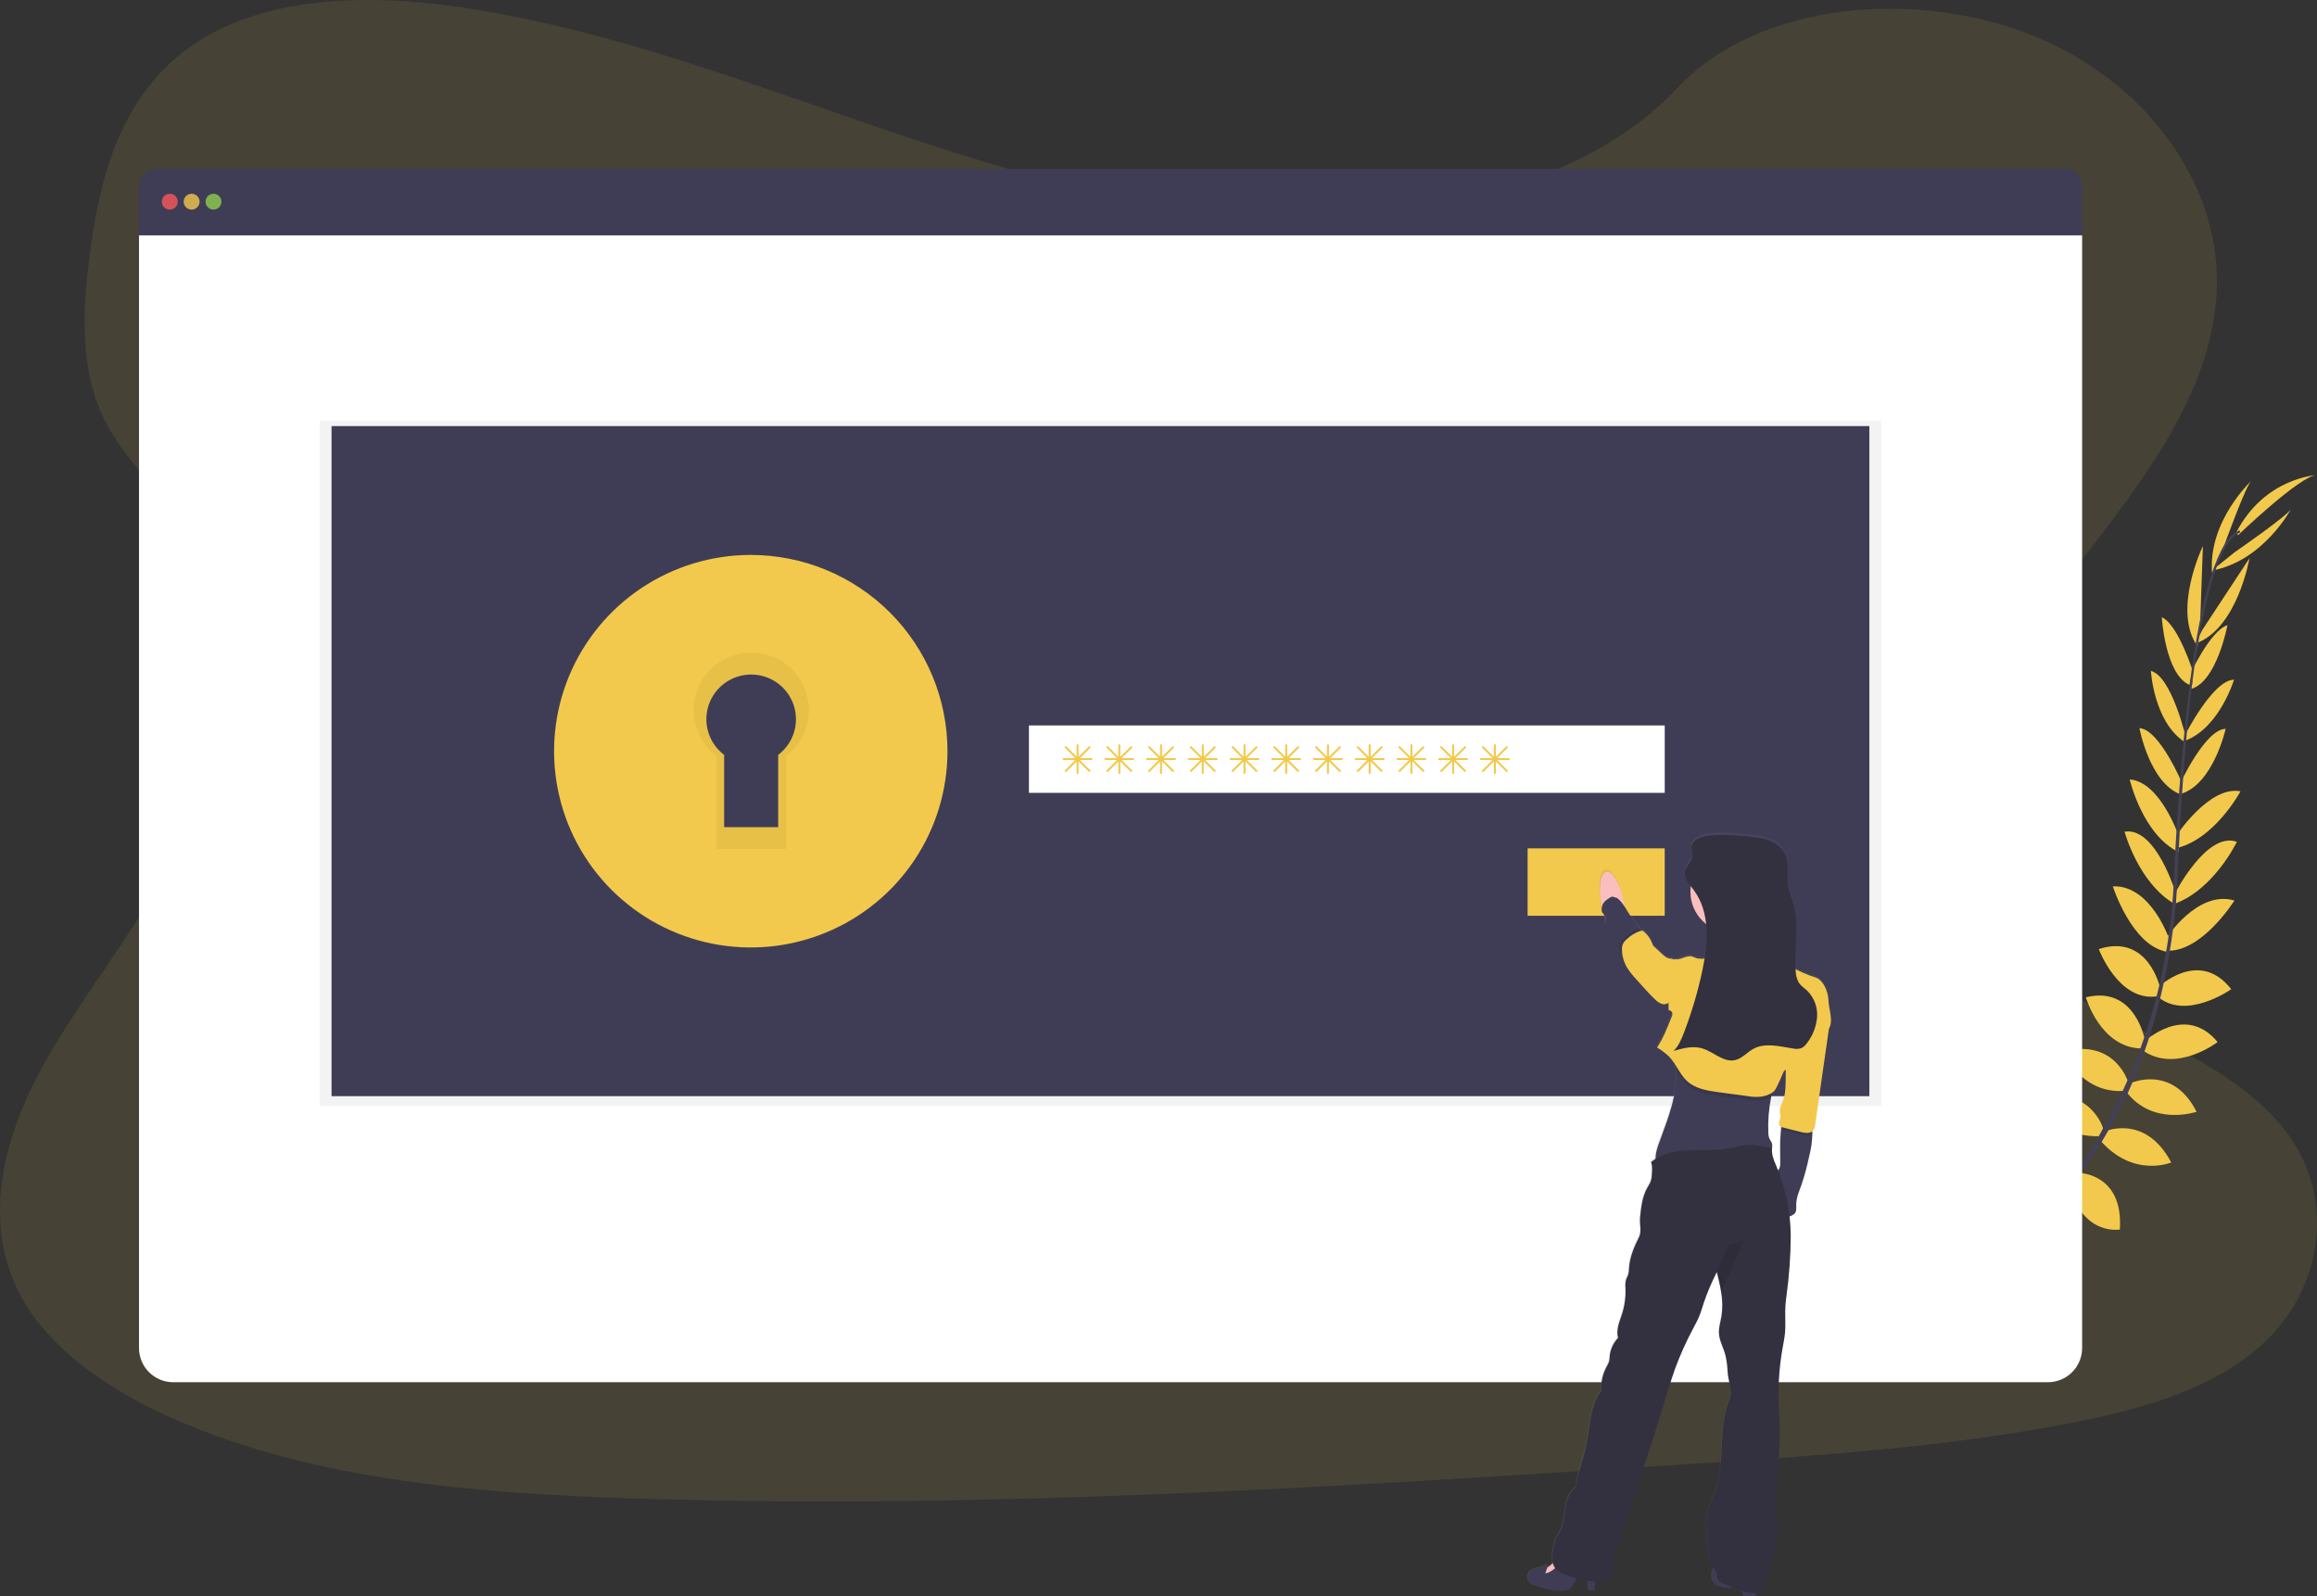 <svg width="376" height="259" viewBox="0 0 376 259" fill="none" xmlns="http://www.w3.org/2000/svg">
<rect x="0" y="0" width="376" height="259" fill="#333333" stroke="none"/>
<g clip-path="url(#clip0)">
<path opacity="0.1" d="M212.677 35.261C188.575 35.294 165.377 28.477 143.188 20.904C120.999 13.331 98.981 4.851 75.328 1.257C60.116 -1.052 42.818 -0.84 30.927 7.547C19.481 15.615 16.166 28.969 14.567 41.306C13.364 50.587 12.81 60.328 17.314 68.818C20.442 74.712 25.794 79.57 29.566 85.186C42.734 104.727 34.815 129.688 22.018 149.682C16.018 159.062 8.989 168.054 4.453 177.972C-0.084 187.89 -1.944 199.137 2.683 208.926C7.267 218.629 17.624 225.671 28.738 230.48C51.307 240.267 77.585 242.364 103.156 243.172C159.761 244.964 216.475 241.309 273.037 237.654C293.969 236.303 314.994 234.942 335.494 231.027C346.875 228.856 358.596 225.632 366.666 218.568C376.909 209.599 379.005 194.955 371.551 184.429C359.05 166.774 326.089 163.444 317.126 144.341C312.183 133.825 316.445 121.764 322.723 111.627C336.187 89.877 359.363 70.395 359.753 46.067C360.021 29.361 347.969 13.064 329.968 5.803C311.099 -1.802 285.373 0.154 272.154 14.328C258.561 28.93 233.957 35.239 212.677 35.261Z" fill="#F2C94C"/>
<path d="M320.015 207.614C320.015 207.614 316.052 205.005 312.125 206.862C312.125 206.862 313.334 209.184 318.306 208.965L320.015 207.614Z" fill="#F2C94C"/>
<path d="M320.517 207.752C320.517 207.752 321.723 212.333 318.699 215.451C318.699 215.451 316.88 213.562 318.699 208.936L320.517 207.752Z" fill="#F2C94C"/>
<path d="M325.444 203.355C325.444 203.355 325.15 199.459 316.332 200.752C316.332 200.752 316.29 203.265 319.385 204.455C322.481 205.645 323.899 204.642 325.444 203.355Z" fill="#F2C94C"/>
<path d="M325.999 203.329C325.999 203.329 329.726 204.523 326.402 212.774C326.402 212.774 323.942 212.227 323.5 208.943C323.058 205.658 324.367 204.526 325.999 203.329Z" fill="#F2C94C"/>
<path d="M330.977 197.802C330.977 197.802 331.483 191.391 322.472 192.047C322.472 192.047 321.827 197.838 329.388 199.343L330.977 197.802Z" fill="#F2C94C"/>
<path d="M336.932 190.564C336.932 190.564 335.697 183.297 326.688 185.462C326.688 185.462 326.656 191.745 335.462 192.295L336.932 190.564Z" fill="#F2C94C"/>
<path d="M341.285 183.081C341.285 183.081 339.215 176.004 330.29 178.121C330.29 178.121 332.415 184.487 340.691 184.388L341.285 183.081Z" fill="#F2C94C"/>
<path d="M345.418 175.772C345.418 175.772 343.397 168.428 334.778 170.625C334.778 170.625 337.654 177.603 344.848 177.014L345.418 175.772Z" fill="#F2C94C"/>
<path d="M348.081 168.83C348.081 168.83 346.527 159.848 338.492 161.836C338.492 161.836 340.827 170.007 347.491 170.139L348.081 168.83Z" fill="#F2C94C"/>
<path d="M350.58 160.443C350.58 160.443 348.713 151.39 340.585 154.009C340.585 154.009 343.77 162.566 350.003 161.682L350.58 160.443Z" fill="#F2C94C"/>
<path d="M352.114 152.639C352.114 152.639 349.151 143.583 342.867 143.827C342.867 143.827 345.895 153.391 351.589 154.443L352.114 152.639Z" fill="#F2C94C"/>
<path d="M353.108 145.021C353.108 145.021 349.884 134.122 344.771 134.961C344.771 134.961 347.002 143.293 352.928 146.719L353.108 145.021Z" fill="#F2C94C"/>
<path d="M353.669 135.933C353.669 135.933 350.645 126.851 345.608 126.487C345.608 126.487 347.665 135.424 353.569 138.294L353.669 135.933Z" fill="#F2C94C"/>
<path d="M354.278 127.453C354.278 127.453 350.509 118.361 347.185 118.155C347.185 118.155 348.822 127.108 353.955 128.945L354.278 127.453Z" fill="#F2C94C"/>
<path d="M354.694 119.565C354.694 119.565 352.376 109.691 349.045 108.871C349.045 108.871 349.5 116.949 354.358 120.304L354.694 119.565Z" fill="#F2C94C"/>
<path d="M355.952 109.231C355.952 109.231 353.514 101.359 350.815 100.159C350.815 100.159 351.347 109.44 355.329 111.155L355.952 109.231Z" fill="#F2C94C"/>
<path d="M356.993 102.475L357.483 88.597C357.483 88.597 352.437 99.059 356.628 104.911L356.993 102.475Z" fill="#F2C94C"/>
<path d="M360.888 88.671C360.888 88.671 364.522 78.537 365.402 77.971C365.402 77.971 358.276 84.547 358.973 93.004L360.888 88.671Z" fill="#F2C94C"/>
<path d="M331.222 197.754C331.222 197.754 337.613 196.921 337.422 205.932C337.422 205.932 331.648 206.871 329.762 199.417L331.222 197.754Z" fill="#F2C94C"/>
<path d="M337.235 190.319C337.235 190.319 344.619 190.297 344.006 199.52C344.006 199.52 337.806 200.627 335.762 192.063L337.235 190.319Z" fill="#F2C94C"/>
<path d="M341.356 183.676C341.356 183.676 348.059 180.54 352.347 188.637C352.347 188.637 346.157 191.249 340.763 184.986L341.356 183.676Z" fill="#F2C94C"/>
<path d="M345.566 175.84C345.566 175.84 352.431 172.504 356.461 180.411C356.461 180.411 349.31 182.869 344.999 177.091L345.566 175.84Z" fill="#F2C94C"/>
<path d="M347.994 169.026C347.994 169.026 354.601 162.731 359.873 169.097C359.873 169.097 353.124 174.28 347.691 170.429L347.994 169.026Z" fill="#F2C94C"/>
<path d="M350.206 160.227C350.206 160.227 356.852 153.793 362.081 160.523C362.081 160.523 354.624 165.809 349.968 161.579L350.206 160.227Z" fill="#F2C94C"/>
<path d="M351.447 152.381C351.447 152.381 356.567 144.338 362.597 146.133C362.597 146.133 357.283 154.649 351.505 154.269L351.447 152.381Z" fill="#F2C94C"/>
<path d="M352.956 144.969C352.956 144.969 358.115 134.842 362.997 136.605C362.997 136.605 359.276 144.39 352.824 146.678L352.956 144.969Z" fill="#F2C94C"/>
<path d="M353.315 135.405C353.315 135.405 358.619 127.433 363.587 128.408C363.587 128.408 359.251 136.492 352.799 137.711L353.315 135.405Z" fill="#F2C94C"/>
<path d="M353.727 127.276C353.727 127.276 357.837 118.329 361.178 118.268C361.178 118.268 359.205 127.15 354.004 128.794L353.727 127.276Z" fill="#F2C94C"/>
<path d="M354.533 119.371C354.533 119.371 359.102 110.312 362.536 110.293C362.536 110.293 360.198 118.04 354.685 120.166L354.533 119.371Z" fill="#F2C94C"/>
<path d="M355.22 109.798C355.22 109.798 358.637 102.302 361.468 101.453C361.468 101.453 359.759 110.589 355.597 111.786L355.22 109.798Z" fill="#F2C94C"/>
<path d="M357.4 102.202L365.038 90.592C365.038 90.592 363.081 102.044 356.284 104.425L357.4 102.202Z" fill="#F2C94C"/>
<path d="M362.643 89.607C362.643 89.607 371.519 83.495 371.841 82.507C371.841 82.507 367.327 91.068 358.944 92.58L362.643 89.607Z" fill="#F2C94C"/>
<path d="M363.174 86.857C363.174 86.857 373.366 77.08 375.967 77.09C375.967 77.09 367.562 77.473 362.929 86.336L363.174 86.857Z" fill="#F2C94C"/>
<path d="M355.319 111.248L355.69 111.296C357.605 96.34 360.397 87.49 363.551 86.406L363.428 86.052C360.085 87.21 357.273 95.925 355.319 111.248Z" fill="#444053"/>
<path d="M352.502 147.015L353.063 147.06C353.182 145.664 353.273 144.236 353.334 142.81C353.869 130.431 354.698 119.062 355.787 110.54L355.465 110.138C354.372 118.679 353.308 130.389 352.773 142.788C352.712 144.203 352.621 145.625 352.502 147.015Z" fill="#444053"/>
<path d="M309.555 214.75C309.652 214.708 319.528 210.307 329.777 199.813C335.783 193.667 340.772 186.609 344.56 178.903C349.3 169.274 352.189 157.442 353.156 145.947L352.573 146.221C350.396 172.021 338.625 189.651 329.265 199.253C319.115 209.654 309.349 214.01 309.252 214.052L309.555 214.75Z" fill="#444053"/>
<path d="M335.126 27.419H25.317C24.585 27.419 23.883 27.709 23.365 28.226C22.847 28.742 22.557 29.442 22.557 30.173V38.196H337.886V30.173C337.886 29.442 337.595 28.742 337.078 28.226C336.56 27.709 335.858 27.419 335.126 27.419Z" fill="#3F3D56"/>
<path d="M22.557 38.196V218.749C22.557 220.221 23.143 221.633 24.187 222.675C25.23 223.716 26.646 224.301 28.122 224.301H332.321C333.797 224.301 335.213 223.716 336.256 222.675C337.3 221.633 337.886 220.221 337.886 218.749V38.196H22.557Z" fill="white"/>
<path opacity="0.8" d="M27.551 34.014C28.264 34.014 28.841 33.437 28.841 32.727C28.841 32.016 28.264 31.44 27.551 31.44C26.839 31.44 26.262 32.016 26.262 32.727C26.262 33.437 26.839 34.014 27.551 34.014Z" fill="#FA5959"/>
<path opacity="0.8" d="M31.097 34.014C31.81 34.014 32.387 33.437 32.387 32.727C32.387 32.016 31.81 31.44 31.097 31.44C30.385 31.44 29.808 32.016 29.808 32.727C29.808 33.437 30.385 34.014 31.097 34.014Z" fill="#F2C94C"/>
<path opacity="0.8" d="M34.644 34.014C35.356 34.014 35.934 33.437 35.934 32.727C35.934 32.016 35.356 31.44 34.644 31.44C33.932 31.44 33.355 32.016 33.355 32.727C33.355 33.437 33.932 34.014 34.644 34.014Z" fill="#8CCF4D"/>
<path opacity="0.05" d="M305.293 68.301H51.868V179.488H305.293V68.301Z" fill="black"/>
<path d="M303.358 69.144H53.803V177.879H303.358V69.144Z" fill="#3F3D56"/>
<path d="M121.833 97.128C116.923 97.128 112.123 98.581 108.041 101.303C103.958 104.025 100.776 107.894 98.897 112.42C97.018 116.946 96.526 121.927 97.484 126.732C98.442 131.537 100.806 135.951 104.278 139.415C107.75 142.88 112.174 145.239 116.99 146.195C121.806 147.151 126.798 146.66 131.334 144.785C135.871 142.91 139.748 139.735 142.476 135.662C145.204 131.588 146.66 126.799 146.66 121.9C146.66 118.647 146.018 115.425 144.77 112.42C143.523 109.415 141.694 106.684 139.388 104.384C137.083 102.084 134.346 100.259 131.334 99.014C128.322 97.769 125.094 97.128 121.833 97.128ZM126.286 122.495V134.224H117.51V122.495C116.295 121.577 115.4 120.303 114.951 118.851C114.501 117.398 114.521 115.842 115.005 114.401C115.49 112.96 116.417 111.708 117.653 110.821C118.89 109.934 120.375 109.456 121.898 109.456C123.421 109.456 124.906 109.934 126.143 110.821C127.379 111.708 128.305 112.96 128.79 114.401C129.275 115.842 129.294 117.398 128.845 118.851C128.396 120.303 127.501 121.577 126.286 122.495Z" fill="#F2C94C"/>
<path opacity="0.05" d="M121.833 97.128C116.923 97.128 112.123 98.581 108.041 101.303C103.958 104.025 100.776 107.894 98.897 112.42C97.018 116.946 96.526 121.927 97.484 126.732C98.442 131.537 100.806 135.951 104.278 139.415C107.75 142.88 112.174 145.239 116.99 146.195C121.806 147.151 126.798 146.66 131.334 144.785C135.871 142.91 139.748 139.735 142.476 135.662C145.204 131.588 146.66 126.799 146.66 121.9C146.66 118.647 146.018 115.425 144.77 112.42C143.523 109.415 141.694 106.684 139.388 104.384C137.083 102.084 134.346 100.259 131.334 99.014C128.322 97.769 125.094 97.128 121.833 97.128ZM126.286 122.495V134.224H117.51V122.495C116.295 121.577 115.4 120.303 114.951 118.851C114.501 117.398 114.521 115.842 115.005 114.401C115.49 112.96 116.417 111.708 117.653 110.821C118.89 109.934 120.375 109.456 121.898 109.456C123.421 109.456 124.906 109.934 126.143 110.821C127.379 111.708 128.305 112.96 128.79 114.401C129.275 115.842 129.294 117.398 128.845 118.851C128.396 120.303 127.501 121.577 126.286 122.495Z" fill="black"/>
<path d="M121.834 90.051C115.521 90.051 109.349 91.919 104.1 95.419C98.851 98.918 94.76 103.892 92.344 109.712C89.928 115.532 89.296 121.935 90.527 128.113C91.759 134.291 94.799 139.966 99.263 144.42C103.727 148.874 109.415 151.908 115.607 153.137C121.799 154.365 128.217 153.735 134.049 151.324C139.882 148.914 144.867 144.831 148.374 139.594C151.882 134.357 153.754 128.199 153.754 121.9C153.754 113.453 150.391 105.352 144.405 99.379C138.419 93.407 130.3 90.051 121.834 90.051ZM127.557 122.666V137.744H116.272V122.666C114.71 121.486 113.559 119.847 112.981 117.979C112.403 116.112 112.427 114.11 113.051 112.257C113.674 110.404 114.865 108.793 116.456 107.652C118.046 106.511 119.956 105.897 121.915 105.897C123.874 105.897 125.783 106.511 127.374 107.652C128.964 108.793 130.155 110.404 130.779 112.257C131.402 114.11 131.427 116.112 130.848 117.979C130.27 119.847 129.119 121.486 127.557 122.666Z" fill="#F2C94C"/>
<path d="M270.149 117.721H166.974V128.659H270.149V117.721Z" fill="white"/>
<path d="M270.149 137.667H247.901V148.604H270.149V137.667Z" fill="#F2C94C"/>
<path d="M177.129 123.026H175.262L176.923 121.372C176.953 121.342 176.969 121.301 176.969 121.258C176.969 121.215 176.953 121.174 176.923 121.144C176.908 121.129 176.89 121.117 176.87 121.109C176.851 121.101 176.83 121.096 176.808 121.096C176.787 121.096 176.766 121.101 176.746 121.109C176.727 121.117 176.709 121.129 176.694 121.144L175.033 122.801V120.935C175.033 120.892 175.016 120.851 174.986 120.821C174.956 120.791 174.915 120.774 174.872 120.774C174.83 120.775 174.789 120.792 174.759 120.822C174.729 120.852 174.712 120.892 174.711 120.935V122.801L173.054 121.134C173.039 121.119 173.021 121.107 173.001 121.099C172.982 121.091 172.961 121.087 172.939 121.087C172.918 121.087 172.897 121.091 172.877 121.099C172.858 121.107 172.84 121.119 172.825 121.134C172.795 121.165 172.778 121.206 172.778 121.248C172.778 121.291 172.795 121.332 172.825 121.363L174.485 123.016H172.615C172.573 123.017 172.532 123.034 172.502 123.064C172.472 123.094 172.455 123.135 172.454 123.177C172.454 123.22 172.471 123.261 172.501 123.291C172.532 123.321 172.573 123.338 172.615 123.338H174.485L172.825 124.995C172.795 125.025 172.778 125.066 172.778 125.109C172.778 125.152 172.795 125.192 172.825 125.223C172.856 125.252 172.897 125.268 172.939 125.268C172.982 125.268 173.023 125.252 173.054 125.223L174.711 123.566V125.429C174.711 125.472 174.728 125.513 174.758 125.543C174.789 125.573 174.83 125.59 174.872 125.59C174.915 125.59 174.956 125.573 174.986 125.543C175.016 125.513 175.033 125.472 175.033 125.429V123.566L176.694 125.223C176.725 125.252 176.766 125.268 176.808 125.268C176.851 125.268 176.892 125.252 176.923 125.223C176.953 125.192 176.969 125.152 176.969 125.109C176.969 125.066 176.953 125.025 176.923 124.995L175.262 123.338H177.129C177.172 123.338 177.213 123.321 177.243 123.291C177.273 123.261 177.29 123.22 177.29 123.177C177.288 123.136 177.27 123.098 177.24 123.069C177.21 123.041 177.17 123.026 177.129 123.026Z" fill="#F2C94C"/>
<path d="M183.901 123.026H182.034L183.694 121.372C183.724 121.342 183.741 121.301 183.741 121.258C183.741 121.215 183.724 121.174 183.694 121.144C183.679 121.129 183.662 121.117 183.642 121.109C183.622 121.101 183.601 121.096 183.58 121.096C183.559 121.096 183.538 121.101 183.518 121.109C183.498 121.117 183.48 121.129 183.465 121.144L181.805 122.801V120.935C181.805 120.892 181.788 120.851 181.758 120.821C181.728 120.791 181.687 120.774 181.644 120.774C181.601 120.775 181.561 120.792 181.531 120.822C181.501 120.852 181.483 120.892 181.483 120.935V122.801L179.825 121.134C179.81 121.119 179.792 121.107 179.773 121.099C179.753 121.091 179.732 121.087 179.711 121.087C179.69 121.087 179.668 121.091 179.649 121.099C179.629 121.107 179.611 121.119 179.596 121.134C179.567 121.165 179.55 121.206 179.55 121.248C179.55 121.291 179.567 121.332 179.596 121.363L181.257 123.016H179.387C179.344 123.017 179.304 123.034 179.274 123.064C179.244 123.094 179.226 123.135 179.226 123.177C179.226 123.22 179.243 123.261 179.273 123.291C179.303 123.321 179.344 123.338 179.387 123.338H181.257L179.596 124.995C179.567 125.025 179.55 125.066 179.55 125.109C179.55 125.152 179.567 125.192 179.596 125.223C179.627 125.252 179.668 125.268 179.711 125.268C179.753 125.268 179.794 125.252 179.825 125.223L181.483 123.566V125.429C181.483 125.472 181.5 125.513 181.53 125.543C181.56 125.573 181.601 125.59 181.644 125.59C181.687 125.59 181.728 125.573 181.758 125.543C181.788 125.513 181.805 125.472 181.805 125.429V123.566L183.465 125.223C183.496 125.252 183.537 125.268 183.58 125.268C183.622 125.268 183.663 125.252 183.694 125.223C183.724 125.192 183.741 125.152 183.741 125.109C183.741 125.066 183.724 125.025 183.694 124.995L182.034 123.338H183.901C183.943 123.338 183.984 123.321 184.015 123.291C184.045 123.261 184.062 123.22 184.062 123.177C184.059 123.136 184.041 123.098 184.011 123.069C183.981 123.041 183.942 123.026 183.901 123.026Z" fill="#F2C94C"/>
<path d="M190.671 123.026H188.804L190.465 121.372C190.495 121.342 190.511 121.301 190.511 121.258C190.511 121.215 190.495 121.174 190.465 121.144C190.45 121.129 190.432 121.117 190.412 121.109C190.393 121.101 190.372 121.096 190.35 121.096C190.329 121.096 190.308 121.101 190.288 121.109C190.269 121.117 190.251 121.129 190.236 121.144L188.575 122.801V120.935C188.575 120.892 188.558 120.851 188.528 120.821C188.498 120.791 188.457 120.774 188.414 120.774C188.372 120.775 188.331 120.792 188.301 120.822C188.271 120.852 188.254 120.892 188.253 120.935V122.801L186.596 121.134C186.581 121.119 186.563 121.107 186.543 121.099C186.524 121.091 186.503 121.087 186.481 121.087C186.46 121.087 186.439 121.091 186.419 121.099C186.4 121.107 186.382 121.119 186.367 121.134C186.337 121.165 186.32 121.206 186.32 121.248C186.32 121.291 186.337 121.332 186.367 121.363L188.027 123.016H186.157C186.115 123.017 186.074 123.034 186.044 123.064C186.014 123.094 185.997 123.135 185.996 123.177C185.996 123.22 186.013 123.261 186.043 123.291C186.074 123.321 186.115 123.338 186.157 123.338H188.027L186.367 124.995C186.337 125.025 186.32 125.066 186.32 125.109C186.32 125.152 186.337 125.192 186.367 125.223C186.398 125.252 186.439 125.268 186.481 125.268C186.524 125.268 186.565 125.252 186.596 125.223L188.253 123.566V125.429C188.253 125.472 188.27 125.513 188.3 125.543C188.33 125.573 188.372 125.59 188.414 125.59C188.457 125.59 188.498 125.573 188.528 125.543C188.558 125.513 188.575 125.472 188.575 125.429V123.566L190.236 125.223C190.267 125.252 190.308 125.268 190.35 125.268C190.393 125.268 190.434 125.252 190.465 125.223C190.495 125.192 190.511 125.152 190.511 125.109C190.511 125.066 190.495 125.025 190.465 124.995L188.804 123.338H190.671C190.714 123.338 190.755 123.321 190.785 123.291C190.815 123.261 190.832 123.22 190.832 123.177C190.83 123.136 190.812 123.098 190.782 123.069C190.752 123.041 190.712 123.026 190.671 123.026Z" fill="#F2C94C"/>
<path d="M197.442 123.026H195.575L197.235 121.372C197.265 121.342 197.282 121.301 197.282 121.258C197.282 121.215 197.265 121.174 197.235 121.144C197.22 121.129 197.203 121.117 197.183 121.109C197.163 121.101 197.142 121.096 197.121 121.096C197.1 121.096 197.079 121.101 197.059 121.109C197.039 121.117 197.021 121.129 197.006 121.144L195.346 122.801V120.935C195.346 120.892 195.329 120.851 195.299 120.821C195.269 120.791 195.228 120.774 195.185 120.774C195.142 120.775 195.102 120.792 195.072 120.822C195.042 120.852 195.024 120.892 195.024 120.935V122.801L193.366 121.134C193.351 121.119 193.333 121.107 193.314 121.099C193.294 121.091 193.273 121.087 193.252 121.087C193.231 121.087 193.209 121.091 193.19 121.099C193.17 121.107 193.152 121.119 193.137 121.134C193.108 121.165 193.091 121.206 193.091 121.248C193.091 121.291 193.108 121.332 193.137 121.363L194.798 123.016H192.928C192.885 123.017 192.845 123.034 192.815 123.064C192.785 123.094 192.767 123.135 192.767 123.177C192.767 123.22 192.784 123.261 192.814 123.291C192.844 123.321 192.885 123.338 192.928 123.338H194.798L193.137 124.995C193.108 125.025 193.091 125.066 193.091 125.109C193.091 125.152 193.108 125.192 193.137 125.223C193.168 125.252 193.209 125.268 193.252 125.268C193.294 125.268 193.335 125.252 193.366 125.223L195.024 123.566V125.429C195.024 125.472 195.041 125.513 195.071 125.543C195.101 125.573 195.142 125.59 195.185 125.59C195.228 125.59 195.269 125.573 195.299 125.543C195.329 125.513 195.346 125.472 195.346 125.429V123.566L197.006 125.223C197.038 125.252 197.078 125.268 197.121 125.268C197.163 125.268 197.204 125.252 197.235 125.223C197.265 125.192 197.282 125.152 197.282 125.109C197.282 125.066 197.265 125.025 197.235 124.995L195.575 123.338H197.442C197.484 123.338 197.525 123.321 197.556 123.291C197.586 123.261 197.603 123.22 197.603 123.177C197.6 123.136 197.582 123.098 197.552 123.069C197.522 123.041 197.483 123.026 197.442 123.026Z" fill="#F2C94C"/>
<path d="M204.213 123.026H202.346L204.007 121.372C204.037 121.342 204.053 121.301 204.053 121.258C204.053 121.215 204.037 121.174 204.007 121.144C203.992 121.129 203.974 121.117 203.954 121.109C203.935 121.101 203.914 121.096 203.892 121.096C203.871 121.096 203.85 121.101 203.83 121.109C203.811 121.117 203.793 121.129 203.778 121.144L202.117 122.801V120.935C202.117 120.892 202.1 120.851 202.07 120.821C202.04 120.791 201.999 120.774 201.956 120.774C201.914 120.775 201.873 120.792 201.843 120.822C201.813 120.852 201.796 120.892 201.795 120.935V122.801L200.138 121.134C200.123 121.119 200.105 121.107 200.085 121.099C200.066 121.091 200.045 121.087 200.023 121.087C200.002 121.087 199.981 121.091 199.961 121.099C199.942 121.107 199.924 121.119 199.909 121.134C199.879 121.165 199.862 121.206 199.862 121.248C199.862 121.291 199.879 121.332 199.909 121.363L201.569 123.016H199.699C199.657 123.017 199.616 123.034 199.586 123.064C199.556 123.094 199.539 123.135 199.538 123.177C199.538 123.22 199.555 123.261 199.585 123.291C199.616 123.321 199.657 123.338 199.699 123.338H201.569L199.909 124.995C199.879 125.025 199.862 125.066 199.862 125.109C199.862 125.152 199.879 125.192 199.909 125.223C199.94 125.252 199.981 125.268 200.023 125.268C200.066 125.268 200.107 125.252 200.138 125.223L201.795 123.566V125.429C201.795 125.472 201.812 125.513 201.842 125.543C201.872 125.573 201.913 125.59 201.956 125.59C201.999 125.59 202.04 125.573 202.07 125.543C202.1 125.513 202.117 125.472 202.117 125.429V123.566L203.778 125.223C203.809 125.252 203.85 125.268 203.892 125.268C203.935 125.268 203.976 125.252 204.007 125.223C204.037 125.192 204.053 125.152 204.053 125.109C204.053 125.066 204.037 125.025 204.007 124.995L202.346 123.338H204.213C204.256 123.338 204.297 123.321 204.327 123.291C204.357 123.261 204.374 123.22 204.374 123.177C204.372 123.136 204.354 123.098 204.324 123.069C204.294 123.041 204.254 123.026 204.213 123.026Z" fill="#F2C94C"/>
<path d="M210.984 123.026H209.117L210.777 121.372C210.807 121.342 210.824 121.301 210.824 121.258C210.824 121.215 210.807 121.174 210.777 121.144C210.762 121.129 210.745 121.117 210.725 121.109C210.705 121.101 210.684 121.096 210.663 121.096C210.642 121.096 210.621 121.101 210.601 121.109C210.581 121.117 210.563 121.129 210.548 121.144L208.888 122.801V120.935C208.888 120.892 208.871 120.851 208.841 120.821C208.811 120.791 208.77 120.774 208.727 120.774C208.684 120.775 208.644 120.792 208.614 120.822C208.584 120.852 208.566 120.892 208.566 120.935V122.801L206.908 121.134C206.893 121.119 206.875 121.107 206.856 121.099C206.836 121.091 206.815 121.087 206.794 121.087C206.773 121.087 206.751 121.091 206.732 121.099C206.712 121.107 206.694 121.119 206.679 121.134C206.65 121.165 206.633 121.206 206.633 121.248C206.633 121.291 206.65 121.332 206.679 121.363L208.34 123.016H206.47C206.427 123.017 206.387 123.034 206.357 123.064C206.327 123.094 206.309 123.135 206.309 123.177C206.309 123.22 206.326 123.261 206.356 123.291C206.386 123.321 206.427 123.338 206.47 123.338H208.34L206.679 124.995C206.65 125.025 206.633 125.066 206.633 125.109C206.633 125.152 206.65 125.192 206.679 125.223C206.71 125.252 206.751 125.268 206.794 125.268C206.836 125.268 206.877 125.252 206.908 125.223L208.566 123.566V125.429C208.566 125.472 208.583 125.513 208.613 125.543C208.643 125.573 208.684 125.59 208.727 125.59C208.77 125.59 208.811 125.573 208.841 125.543C208.871 125.513 208.888 125.472 208.888 125.429V123.566L210.548 125.223C210.58 125.252 210.62 125.268 210.663 125.268C210.705 125.268 210.746 125.252 210.777 125.223C210.807 125.192 210.824 125.152 210.824 125.109C210.824 125.066 210.807 125.025 210.777 124.995L209.117 123.338H210.984C211.026 123.338 211.067 123.321 211.098 123.291C211.128 123.261 211.145 123.22 211.145 123.177C211.142 123.136 211.124 123.098 211.094 123.069C211.064 123.041 211.025 123.026 210.984 123.026Z" fill="#F2C94C"/>
<path d="M217.755 123.026H215.888L217.549 121.372C217.579 121.342 217.595 121.301 217.595 121.258C217.595 121.215 217.579 121.174 217.549 121.144C217.534 121.129 217.516 121.117 217.496 121.109C217.477 121.101 217.456 121.096 217.434 121.096C217.413 121.096 217.392 121.101 217.372 121.109C217.353 121.117 217.335 121.129 217.32 121.144L215.659 122.801V120.935C215.659 120.892 215.642 120.851 215.612 120.821C215.582 120.791 215.541 120.774 215.498 120.774C215.456 120.775 215.415 120.792 215.385 120.822C215.355 120.852 215.338 120.892 215.337 120.935V122.801L213.68 121.134C213.665 121.119 213.647 121.107 213.627 121.099C213.608 121.091 213.587 121.087 213.565 121.087C213.544 121.087 213.523 121.091 213.503 121.099C213.484 121.107 213.466 121.119 213.451 121.134C213.421 121.165 213.404 121.206 213.404 121.248C213.404 121.291 213.421 121.332 213.451 121.363L215.111 123.016H213.241C213.199 123.017 213.158 123.034 213.128 123.064C213.098 123.094 213.081 123.135 213.08 123.177C213.08 123.22 213.097 123.261 213.127 123.291C213.158 123.321 213.199 123.338 213.241 123.338H215.111L213.451 124.995C213.421 125.025 213.404 125.066 213.404 125.109C213.404 125.152 213.421 125.192 213.451 125.223C213.482 125.252 213.523 125.268 213.565 125.268C213.608 125.268 213.649 125.252 213.68 125.223L215.337 123.566V125.429C215.337 125.472 215.354 125.513 215.384 125.543C215.414 125.573 215.455 125.59 215.498 125.59C215.541 125.59 215.582 125.573 215.612 125.543C215.642 125.513 215.659 125.472 215.659 125.429V123.566L217.32 125.223C217.351 125.252 217.392 125.268 217.434 125.268C217.477 125.268 217.518 125.252 217.549 125.223C217.579 125.192 217.595 125.152 217.595 125.109C217.595 125.066 217.579 125.025 217.549 124.995L215.888 123.338H217.755C217.798 123.338 217.839 123.321 217.869 123.291C217.899 123.261 217.916 123.22 217.916 123.177C217.914 123.136 217.896 123.098 217.866 123.069C217.836 123.041 217.796 123.026 217.755 123.026Z" fill="#F2C94C"/>
<path d="M224.526 123.026H222.659L224.319 121.372C224.349 121.342 224.366 121.301 224.366 121.258C224.366 121.215 224.349 121.174 224.319 121.144C224.304 121.129 224.287 121.117 224.267 121.109C224.247 121.101 224.226 121.096 224.205 121.096C224.184 121.096 224.163 121.101 224.143 121.109C224.123 121.117 224.105 121.129 224.09 121.144L222.43 122.801V120.935C222.43 120.892 222.413 120.851 222.383 120.821C222.352 120.791 222.312 120.774 222.269 120.774C222.226 120.775 222.186 120.792 222.156 120.822C222.126 120.852 222.108 120.892 222.108 120.935V122.801L220.45 121.134C220.435 121.119 220.417 121.107 220.398 121.099C220.378 121.091 220.357 121.087 220.336 121.087C220.315 121.087 220.293 121.091 220.274 121.099C220.254 121.107 220.236 121.119 220.221 121.134C220.192 121.165 220.175 121.206 220.175 121.248C220.175 121.291 220.192 121.332 220.221 121.363L221.882 123.016H220.012C219.969 123.017 219.929 123.034 219.899 123.064C219.869 123.094 219.851 123.135 219.851 123.177C219.851 123.22 219.868 123.261 219.898 123.291C219.928 123.321 219.969 123.338 220.012 123.338H221.882L220.221 124.995C220.192 125.025 220.175 125.066 220.175 125.109C220.175 125.152 220.192 125.192 220.221 125.223C220.252 125.252 220.293 125.268 220.336 125.268C220.378 125.268 220.419 125.252 220.45 125.223L222.108 123.566V125.429C222.108 125.472 222.125 125.513 222.155 125.543C222.185 125.573 222.226 125.59 222.269 125.59C222.312 125.59 222.352 125.573 222.383 125.543C222.413 125.513 222.43 125.472 222.43 125.429V123.566L224.09 125.223C224.121 125.252 224.162 125.268 224.205 125.268C224.247 125.268 224.288 125.252 224.319 125.223C224.349 125.192 224.366 125.152 224.366 125.109C224.366 125.066 224.349 125.025 224.319 124.995L222.659 123.338H224.526C224.568 123.338 224.609 123.321 224.64 123.291C224.67 123.261 224.687 123.22 224.687 123.177C224.684 123.136 224.666 123.098 224.636 123.069C224.606 123.041 224.567 123.026 224.526 123.026Z" fill="#F2C94C"/>
<path d="M231.296 123.026H229.429L231.09 121.372C231.12 121.342 231.136 121.301 231.136 121.258C231.136 121.215 231.12 121.174 231.09 121.144C231.075 121.129 231.057 121.117 231.037 121.109C231.018 121.101 230.997 121.096 230.975 121.096C230.954 121.096 230.933 121.101 230.913 121.109C230.894 121.117 230.876 121.129 230.861 121.144L229.2 122.801V120.935C229.2 120.892 229.183 120.851 229.153 120.821C229.123 120.791 229.082 120.774 229.039 120.774C228.997 120.775 228.956 120.792 228.926 120.822C228.896 120.852 228.879 120.892 228.878 120.935V122.801L227.221 121.134C227.206 121.119 227.188 121.107 227.168 121.099C227.149 121.091 227.128 121.087 227.106 121.087C227.085 121.087 227.064 121.091 227.044 121.099C227.025 121.107 227.007 121.119 226.992 121.134C226.962 121.165 226.945 121.206 226.945 121.248C226.945 121.291 226.962 121.332 226.992 121.363L228.652 123.016H226.782C226.74 123.017 226.699 123.034 226.669 123.064C226.639 123.094 226.622 123.135 226.621 123.177C226.621 123.22 226.638 123.261 226.668 123.291C226.699 123.321 226.74 123.338 226.782 123.338H228.652L226.992 124.995C226.962 125.025 226.945 125.066 226.945 125.109C226.945 125.152 226.962 125.192 226.992 125.223C227.023 125.252 227.064 125.268 227.106 125.268C227.149 125.268 227.19 125.252 227.221 125.223L228.878 123.566V125.429C228.878 125.472 228.895 125.513 228.925 125.543C228.956 125.573 228.997 125.59 229.039 125.59C229.082 125.59 229.123 125.573 229.153 125.543C229.183 125.513 229.2 125.472 229.2 125.429V123.566L230.861 125.223C230.892 125.252 230.933 125.268 230.975 125.268C231.018 125.268 231.059 125.252 231.09 125.223C231.12 125.192 231.136 125.152 231.136 125.109C231.136 125.066 231.12 125.025 231.09 124.995L229.429 123.338H231.296C231.339 123.338 231.38 123.321 231.41 123.291C231.44 123.261 231.457 123.22 231.457 123.177C231.455 123.136 231.437 123.098 231.407 123.069C231.377 123.041 231.337 123.026 231.296 123.026Z" fill="#F2C94C"/>
<path d="M238.068 123.026H236.201L237.861 121.372C237.891 121.342 237.908 121.301 237.908 121.258C237.908 121.215 237.891 121.174 237.861 121.144C237.846 121.129 237.829 121.117 237.809 121.109C237.789 121.101 237.768 121.096 237.747 121.096C237.726 121.096 237.705 121.101 237.685 121.109C237.665 121.117 237.647 121.129 237.632 121.144L235.972 122.801V120.935C235.972 120.892 235.955 120.851 235.925 120.821C235.895 120.791 235.854 120.774 235.811 120.774C235.768 120.775 235.728 120.792 235.698 120.822C235.668 120.852 235.65 120.892 235.65 120.935V122.801L233.992 121.134C233.977 121.119 233.959 121.107 233.94 121.099C233.92 121.091 233.899 121.087 233.878 121.087C233.857 121.087 233.835 121.091 233.816 121.099C233.796 121.107 233.778 121.119 233.763 121.134C233.734 121.165 233.717 121.206 233.717 121.248C233.717 121.291 233.734 121.332 233.763 121.363L235.424 123.016H233.554C233.511 123.017 233.471 123.034 233.441 123.064C233.411 123.094 233.393 123.135 233.393 123.177C233.393 123.22 233.41 123.261 233.44 123.291C233.47 123.321 233.511 123.338 233.554 123.338H235.424L233.763 124.995C233.734 125.025 233.717 125.066 233.717 125.109C233.717 125.152 233.734 125.192 233.763 125.223C233.794 125.252 233.835 125.268 233.878 125.268C233.92 125.268 233.961 125.252 233.992 125.223L235.65 123.566V125.429C235.65 125.472 235.667 125.513 235.697 125.543C235.727 125.573 235.768 125.59 235.811 125.59C235.854 125.59 235.895 125.573 235.925 125.543C235.955 125.513 235.972 125.472 235.972 125.429V123.566L237.632 125.223C237.663 125.252 237.704 125.268 237.747 125.268C237.789 125.268 237.83 125.252 237.861 125.223C237.891 125.192 237.908 125.152 237.908 125.109C237.908 125.066 237.891 125.025 237.861 124.995L236.201 123.338H238.068C238.11 123.338 238.151 123.321 238.182 123.291C238.212 123.261 238.229 123.22 238.229 123.177C238.226 123.136 238.208 123.098 238.178 123.069C238.148 123.041 238.109 123.026 238.068 123.026Z" fill="#F2C94C"/>
<path d="M244.838 123.026H242.971L244.632 121.372C244.662 121.342 244.678 121.301 244.678 121.258C244.678 121.215 244.662 121.174 244.632 121.144C244.617 121.129 244.599 121.117 244.579 121.109C244.56 121.101 244.539 121.096 244.517 121.096C244.496 121.096 244.475 121.101 244.455 121.109C244.436 121.117 244.418 121.129 244.403 121.144L242.742 122.801V120.935C242.742 120.892 242.725 120.851 242.695 120.821C242.665 120.791 242.624 120.774 242.581 120.774C242.539 120.775 242.498 120.792 242.468 120.822C242.438 120.852 242.421 120.892 242.42 120.935V122.801L240.763 121.134C240.748 121.119 240.73 121.107 240.71 121.099C240.691 121.091 240.67 121.087 240.648 121.087C240.627 121.087 240.606 121.091 240.586 121.099C240.567 121.107 240.549 121.119 240.534 121.134C240.504 121.165 240.487 121.206 240.487 121.248C240.487 121.291 240.504 121.332 240.534 121.363L242.194 123.016H240.324C240.282 123.017 240.241 123.034 240.211 123.064C240.181 123.094 240.164 123.135 240.163 123.177C240.163 123.22 240.18 123.261 240.21 123.291C240.241 123.321 240.282 123.338 240.324 123.338H242.194L240.534 124.995C240.504 125.025 240.487 125.066 240.487 125.109C240.487 125.152 240.504 125.192 240.534 125.223C240.565 125.252 240.606 125.268 240.648 125.268C240.691 125.268 240.732 125.252 240.763 125.223L242.42 123.566V125.429C242.42 125.472 242.437 125.513 242.467 125.543C242.497 125.573 242.538 125.59 242.581 125.59C242.624 125.59 242.665 125.573 242.695 125.543C242.725 125.513 242.742 125.472 242.742 125.429V123.566L244.403 125.223C244.434 125.252 244.475 125.268 244.517 125.268C244.56 125.268 244.601 125.252 244.632 125.223C244.662 125.192 244.678 125.152 244.678 125.109C244.678 125.066 244.662 125.025 244.632 124.995L242.971 123.338H244.838C244.881 123.338 244.922 123.321 244.952 123.291C244.982 123.261 244.999 123.22 244.999 123.177C244.997 123.136 244.979 123.098 244.949 123.069C244.919 123.041 244.879 123.026 244.838 123.026Z" fill="#F2C94C"/>
<path d="M296.745 162.161C296.736 161.772 296.687 161.385 296.6 161.006C296.31 159.918 295.655 158.603 294.578 158.275C293.466 157.935 292.392 157.482 291.373 156.923C291.18 153.475 291.973 149.946 291.109 146.603C290.786 145.381 290.254 144.21 290.113 142.958C289.935 141.401 290.361 139.741 289.739 138.306C289.248 137.174 288.172 136.376 287.014 135.958C285.857 135.54 284.609 135.427 283.38 135.315C281.833 135.189 276.822 134.597 275.075 135.977C274.954 136.071 274.846 136.179 274.752 136.299C274.714 136.352 274.679 136.408 274.649 136.466L274.633 136.492C274.598 136.559 274.569 136.629 274.546 136.701C274.522 136.78 274.503 136.861 274.491 136.942C274.491 136.968 274.491 136.994 274.491 137.02C274.491 137.045 274.491 137.132 274.491 137.19V137.277C274.491 137.335 274.491 137.393 274.491 137.454C274.491 137.515 274.491 137.499 274.491 137.521C274.514 137.811 274.556 138.101 274.556 138.387C274.559 138.529 274.546 138.672 274.517 138.812C274.41 139.191 274.228 139.545 273.982 139.854L273.924 139.937C273.888 139.989 273.853 140.037 273.821 140.089C273.788 140.14 273.762 140.179 273.737 140.224C273.711 140.269 273.685 140.298 273.663 140.34C273.631 140.393 273.603 140.447 273.579 140.504C273.579 140.536 273.543 140.565 273.53 140.597C273.49 140.684 273.458 140.774 273.434 140.867C273.358 141.147 273.351 141.44 273.414 141.723C273.501 142.084 273.651 142.427 273.856 142.736C273.937 142.868 274.024 142.997 274.114 143.126L274.34 143.431C274.297 143.73 274.275 144.031 274.272 144.332C274.272 145.339 274.501 146.334 274.943 147.24C275.384 148.146 276.025 148.94 276.819 149.563C276.947 150.921 276.933 152.29 276.777 153.645C276.748 153.928 276.713 154.215 276.674 154.498C276.635 154.781 276.606 154.967 276.568 155.202C276.096 155.27 275.615 155.233 275.159 155.096C274.948 155.002 274.733 154.92 274.514 154.848C273.575 154.614 272.618 155.547 271.689 155.263C271.689 155.308 271.664 155.35 271.647 155.392C271.454 155.272 271.231 155.206 271.003 155.202C270.451 155.177 270.003 154.778 269.603 154.401L268.375 153.246C268.295 153.176 268.223 153.096 268.162 153.008C268.096 152.883 268.046 152.75 268.014 152.613C267.807 151.947 267.308 151.416 266.824 150.911C266.732 150.796 266.611 150.708 266.472 150.657C266.419 150.649 266.365 150.649 266.311 150.657C266.278 150.612 266.243 150.569 266.205 150.528C266.121 150.432 266.032 150.342 265.937 150.258C265.35 149.717 265.292 149.254 264.783 148.649C264.339 148.072 263.936 147.465 263.577 146.832C263.535 146.494 263.477 146.146 263.406 145.796C263.244 144.993 263.007 144.207 262.7 143.447L262.055 142.022L261.981 142.096C261.514 141.401 261.014 141.022 260.566 141.112C259.814 141.266 259.444 142.72 259.563 144.621L259.821 146.552C259.821 146.6 259.843 146.648 259.856 146.696C259.81 146.925 259.786 147.158 259.785 147.391C259.785 147.662 260.037 147.861 260.169 148.102C260.381 148.429 260.493 148.81 260.492 149.199C260.475 149.338 260.434 149.47 260.427 149.605C260.445 149.907 260.55 150.198 260.73 150.441L262.342 153.143L262.665 153.71L262.684 153.735C262.786 153.933 262.934 154.103 263.116 154.231C263.179 154.907 263.359 155.568 263.648 156.183C263.703 156.306 263.764 156.422 263.829 156.537C264.262 157.248 264.772 157.91 265.35 158.509L266.118 159.368C266.876 160.211 267.633 161.057 268.455 161.836C268.75 162.148 269.105 162.397 269.5 162.566C269.693 162.643 269.904 162.668 270.11 162.638C270.316 162.608 270.51 162.525 270.674 162.396C270.674 162.794 270.674 163.193 270.674 163.592C270.793 163.6 270.909 163.639 271.008 163.706C271.108 163.772 271.188 163.864 271.24 163.972C271.292 164.08 271.314 164.2 271.304 164.319C271.294 164.438 271.252 164.553 271.183 164.651C270.506 166.385 269.822 168.135 268.797 169.689C269.521 170.116 270.192 170.627 270.796 171.21C271.188 171.644 271.537 172.115 271.838 172.616C271.867 172.854 271.889 173.089 271.902 173.324C272.141 177.159 270.654 180.964 269.323 184.619C268.939 185.655 268.52 186.739 268.552 187.817C268.299 187.972 268.058 188.145 267.83 188.335C268.094 189.023 267.991 189.637 267.962 190.374C267.952 190.816 267.862 191.252 267.694 191.661C267.554 191.944 267.399 192.22 267.23 192.488C266.395 193.958 266.211 195.705 266.044 197.384C265.944 198.397 266.337 199.636 265.876 200.543C265.08 202.1 264.374 203.76 264.264 205.491C264.26 205.88 264.21 206.268 264.116 206.646C264.016 206.968 263.838 207.241 263.748 207.556C263.655 207.979 263.633 208.414 263.684 208.843C263.745 210.385 263.515 211.925 263.006 213.382C262.603 214.531 262.158 215.76 262.474 216.94C261.697 217.756 261.216 218.808 261.111 219.929C261.102 220.216 261.068 220.501 261.007 220.781C260.909 221.068 260.779 221.343 260.621 221.602C259.971 222.781 259.668 224.119 259.744 225.462C258.776 226.772 258.293 228.387 258.006 229.992C257.719 231.597 257.593 233.231 257.225 234.817C256.735 236.915 255.849 239.035 255.675 241.184C254.63 241.85 254.179 243.14 253.979 244.359C253.779 245.578 253.746 246.859 253.234 247.985C252.969 248.57 252.589 249.095 252.337 249.693C252.161 250.169 252.032 250.662 251.951 251.163C251.796 251.948 251.66 252.823 251.851 253.576C251.577 253.865 251.258 254.107 250.906 254.293C250.957 254.094 250.999 253.894 251.035 253.692C250.203 254.445 248.694 254.181 248.03 255.085C247.83 255.376 247.753 255.734 247.813 256.081C247.873 256.429 248.067 256.74 248.352 256.947C248.56 257.074 248.785 257.17 249.02 257.234C250.632 257.748 252.289 258.266 253.946 257.993C254.142 257.972 254.332 257.912 254.504 257.816C254.72 257.658 254.897 257.453 255.023 257.218C255.272 256.825 255.52 256.433 255.765 256.04C256.359 256.217 256.963 256.358 257.574 256.462C257.635 256.976 257.68 257.491 257.703 258.006C258.025 258.07 258.457 258.089 258.609 257.79C258.655 257.677 258.673 257.555 258.663 257.433C258.663 257.205 258.696 256.902 258.715 256.593H258.779C259.763 256.633 260.742 256.436 261.633 256.018C261.288 253.167 262.426 250.381 263.413 247.686C264.454 244.848 265.347 241.959 266.247 239.07C266.892 237.037 267.604 235.068 268.236 233.032C269.031 230.458 269.83 227.885 270.632 225.311C270.98 224.179 271.331 223.059 271.731 221.933C272.573 219.655 273.572 217.437 274.72 215.296C275.043 214.688 275.365 214.087 275.629 213.456C275.952 212.687 276.181 211.883 276.439 211.089C277.001 209.458 277.677 207.869 278.463 206.334C278.486 206.292 278.502 206.253 278.525 206.215C278.786 207.28 279.047 208.361 279.221 209.432C279.457 210.745 279.475 212.089 279.276 213.408C279.121 214.306 278.828 215.194 278.863 216.104C278.912 217.362 279.585 218.504 279.918 219.717C280.132 220.624 280.253 221.551 280.279 222.483C280.369 223.931 281.156 225.556 280.601 226.897C278.876 231.147 279.711 235.947 278.728 240.409C278.222 242.699 276.671 244.851 276.793 247.193C276.879 248.855 277.025 250.513 277.232 252.167C277.281 252.689 277.418 253.198 277.635 253.676C277.763 253.927 277.911 254.168 278.077 254.396C277.935 254.451 277.815 254.596 277.712 254.901C277.448 255.706 277.712 256.703 278.428 257.153C278.72 257.309 279.034 257.417 279.36 257.475C279.798 257.599 280.252 257.662 280.707 257.662C280.849 257.654 280.99 257.637 281.13 257.61C281.628 257.819 282.137 258.002 282.655 258.157C282.655 258.289 282.681 258.421 282.697 258.553C282.698 258.622 282.713 258.69 282.742 258.752C282.771 258.815 282.813 258.871 282.864 258.916C282.945 258.954 283.034 258.969 283.122 258.961H284.873C284.873 258.816 284.873 258.668 284.873 258.524C285.074 258.545 285.276 258.523 285.468 258.461C285.659 258.399 285.836 258.298 285.986 258.163C286.141 257.966 286.251 257.738 286.308 257.494C286.785 255.879 287.259 254.263 287.73 252.646C288.294 250.859 288.529 248.984 288.423 247.113C287.801 241.184 289.168 235.236 288.723 229.291C288.455 225.717 288.639 222.125 289.271 218.597C289.416 217.799 289.593 216.989 289.658 216.194C289.8 214.695 289.626 213.18 289.732 211.69C289.768 211.169 289.839 210.651 289.903 210.133C290.345 206.918 290.576 203.678 290.596 200.434C290.586 199.359 290.52 198.285 290.396 197.217C290.732 197.131 291.038 196.953 291.277 196.702C291.563 196.329 291.489 195.804 291.486 195.328C291.486 194.19 291.967 193.115 292.353 192.041C292.85 190.558 293.257 189.048 293.572 187.517C293.905 186.284 294.087 185.015 294.114 183.737C294.114 183.609 294.107 183.48 294.094 183.351C294.216 183.267 294.317 183.157 294.391 183.03C294.475 182.841 294.528 182.64 294.546 182.434C294.662 181.614 294.781 180.791 294.897 179.967C294.983 179.377 295.068 178.789 295.152 178.201L296.177 171.062C296.264 170.441 296.355 169.824 296.442 169.206L296.709 167.359C296.738 167.141 296.771 166.922 296.793 166.716C297.58 165.404 296.829 163.653 296.745 162.161ZM288.191 188.888C287.81 187.987 287.456 187.064 287.546 186.092H287.511C287.595 185.793 287.581 185.475 287.469 185.185C287.369 184.95 287.195 184.751 287.088 184.516C286.974 184.229 286.915 183.924 286.914 183.615C286.834 181.658 286.989 179.699 287.375 177.779C287.417 177.554 287.462 177.326 287.504 177.101C287.639 177.023 287.763 176.926 287.872 176.814C288.041 176.621 288.181 176.405 288.288 176.171C288.652 175.441 288.984 174.698 289.29 173.942C289.39 173.697 289.535 173.414 289.784 173.353C289.732 175.235 289.926 177.155 289.158 178.854C289.012 179.128 288.904 179.42 288.836 179.723C288.765 180.202 288.965 180.688 288.894 181.164C288.858 181.411 288.752 181.64 288.71 181.884C288.678 182.004 288.679 182.131 288.712 182.25C288.744 182.37 288.808 182.479 288.897 182.566C288.94 182.596 288.986 182.62 289.036 182.637C289.016 182.766 289 182.898 288.987 183.023C288.962 183.287 288.949 183.535 288.932 183.689C288.858 184.476 288.829 185.267 288.845 186.057C288.845 186.909 288.878 187.762 288.865 188.63C288.877 188.88 288.835 189.129 288.742 189.361C288.678 189.48 288.596 189.589 288.497 189.682C288.404 189.393 288.301 189.139 288.191 188.888Z" fill="url(#paint0_linear)"/>
<path d="M262.74 151.561C263.724 151.36 264.059 148.943 263.488 146.163C262.917 143.384 261.657 141.294 260.673 141.495C259.689 141.696 259.354 144.112 259.925 146.892C260.496 149.672 261.756 151.762 262.74 151.561Z" fill="#FBBEBE"/>
<path d="M277.764 254.963C277.5 255.76 277.764 256.758 278.48 257.192C278.77 257.346 279.082 257.455 279.406 257.514C279.843 257.637 280.296 257.699 280.75 257.697C281.308 257.671 281.843 257.453 282.401 257.375C282.465 257.359 282.533 257.368 282.591 257.401C282.619 257.431 282.64 257.467 282.652 257.506C282.664 257.545 282.668 257.586 282.662 257.626C282.668 257.943 282.692 258.258 282.733 258.572C282.733 258.641 282.749 258.709 282.778 258.772C282.806 258.835 282.848 258.89 282.901 258.936C282.981 258.973 283.07 258.989 283.159 258.981H284.906C284.946 257.449 284.778 255.919 284.406 254.432C284.382 254.318 284.339 254.209 284.277 254.11C284.129 253.948 283.934 253.836 283.72 253.788C283.292 253.611 282.831 253.531 282.369 253.554C281.804 253.628 281.334 253.991 280.853 254.293C280.373 254.596 279.718 254.863 279.135 254.708C278.551 254.554 278.064 254.068 277.764 254.963Z" fill="#3F3D56"/>
<path d="M252.106 253.55C251.615 254.075 251.012 254.484 250.342 254.747L250.046 254.889C250.005 254.904 249.97 254.932 249.946 254.969C249.94 254.994 249.94 255.02 249.946 255.045C249.951 255.07 249.962 255.094 249.978 255.114C250.225 255.495 250.589 255.785 251.017 255.94C251.444 256.095 251.91 256.106 252.345 255.973C252.536 255.925 252.714 255.832 252.864 255.703C253.109 255.412 253.25 255.047 253.263 254.667C253.361 254.274 253.344 253.863 253.215 253.48C252.767 252.473 252.602 252.929 252.106 253.55Z" fill="#FBBEBE"/>
<path d="M258.806 257.514C258.815 257.636 258.797 257.758 258.751 257.871C258.599 258.167 258.177 258.151 257.848 258.086C257.798 256.995 257.666 255.909 257.451 254.837C256.826 254.808 256.374 255.4 256.039 255.931L255.175 257.298C255.05 257.534 254.874 257.738 254.659 257.897C254.486 257.991 254.297 258.051 254.101 258.074C252.451 258.347 250.784 257.829 249.191 257.314C248.956 257.252 248.732 257.156 248.523 257.031C248.239 256.823 248.047 256.513 247.987 256.166C247.927 255.82 248.003 255.463 248.201 255.172C248.868 254.271 250.368 254.528 251.2 253.782C251.113 254.307 250.97 254.822 250.774 255.317C251.886 255.149 252.634 254.133 253.531 253.454C253.756 253.263 254.027 253.135 254.317 253.081C254.535 253.063 254.753 253.085 254.962 253.148C255.996 253.408 256.963 253.883 257.8 254.541C258.138 254.808 258.667 255.185 258.815 255.596C258.973 256.089 258.806 256.989 258.806 257.514Z" fill="#3F3D56"/>
<path d="M280.984 151.371C284.663 151.371 287.646 148.395 287.646 144.725C287.646 141.054 284.663 138.078 280.984 138.078C277.306 138.078 274.323 141.054 274.323 144.725C274.323 148.395 277.306 151.371 280.984 151.371Z" fill="#FBBEBE"/>
<path d="M294.107 183.966C294.08 185.237 293.9 186.5 293.569 187.727C293.254 189.251 292.847 190.755 292.35 192.231C291.966 193.302 291.486 194.377 291.489 195.512C291.489 195.985 291.567 196.509 291.276 196.883C291.018 197.145 290.692 197.33 290.335 197.42C290.157 197.467 289.992 197.555 289.854 197.678C289.716 197.8 289.609 197.953 289.542 198.124C289.239 197.673 289.013 197.175 288.871 196.651C288.293 194.884 287.756 193.107 287.259 191.32C287.214 191.217 287.194 191.105 287.202 190.993C287.21 190.881 287.245 190.772 287.304 190.677C287.386 190.606 287.481 190.552 287.585 190.519C287.915 190.385 288.218 190.191 288.478 189.947C288.6 189.839 288.7 189.709 288.774 189.564C288.868 189.333 288.911 189.085 288.9 188.837C288.9 187.984 288.9 187.135 288.878 186.282C288.864 185.495 288.894 184.708 288.968 183.924C288.968 183.77 288.997 183.522 289.023 183.258C289.071 182.753 289.168 182.168 289.442 181.972C289.851 181.698 291.077 182.065 291.541 182.129C292.34 182.239 293.153 182.367 293.933 182.519C294.047 182.993 294.105 183.479 294.107 183.966Z" fill="#3F3D56"/>
<path d="M267.212 152.166C266.954 152.68 266.335 152.928 265.858 153.253L264.223 154.372C264.114 154.471 263.986 154.546 263.847 154.593C263.708 154.641 263.56 154.66 263.414 154.649C263.281 154.6 263.159 154.525 263.055 154.428C262.952 154.332 262.869 154.215 262.811 154.086C262.812 154.078 262.812 154.069 262.811 154.06L262.472 153.494L260.86 150.798C260.681 150.557 260.577 150.268 260.56 149.968C260.56 149.83 260.609 149.701 260.621 149.563C260.626 149.174 260.513 148.794 260.299 148.469C260.17 148.228 259.912 148.028 259.919 147.758C259.906 147.403 259.968 147.049 260.099 146.719C260.268 146.414 260.511 146.155 260.805 145.966C260.957 145.857 261.112 145.754 261.273 145.645C261.358 145.586 261.453 145.543 261.553 145.516C261.821 145.461 262.085 145.683 262.356 145.693C263.52 146.471 263.968 147.945 264.884 149.006C265.4 149.611 265.451 150.075 266.035 150.615C266.128 150.699 266.219 150.789 266.306 150.882C266.421 151.008 266.519 151.148 266.596 151.3C266.702 151.577 267.344 151.902 267.212 152.166Z" fill="#3F3D56"/>
<path d="M278.644 151.374C279.125 152.387 279.499 153.501 279.36 154.614C279.332 154.915 279.236 155.207 279.08 155.466C278.615 156.177 277.642 156.306 276.794 156.348C276.615 156.333 276.435 156.353 276.265 156.409C276.094 156.464 275.936 156.553 275.801 156.669C275.687 156.834 275.632 157.031 275.643 157.23C275.654 157.429 275.731 157.619 275.862 157.77C276.134 158.06 276.473 158.28 276.849 158.413C278.19 159.002 279.637 159.487 281.095 159.352C281.772 159.288 282.43 159.092 283.104 158.992C283.838 158.913 284.576 158.872 285.315 158.87C286.192 158.838 287.066 158.751 287.94 158.664L290.255 158.435C290.381 158.437 290.504 158.393 290.6 158.31C290.771 158.111 290.551 157.818 290.339 157.667C289.11 156.759 287.546 156.135 286.847 154.771C286.524 154.128 286.424 153.362 286.186 152.667C285.947 151.972 285.567 151.345 285.419 150.637C285.339 150.017 285.304 149.391 285.312 148.765C285.32 148.134 285.09 147.523 284.667 147.054C284.206 146.626 283.539 146.516 282.913 146.491C281.372 146.423 279.731 146.79 278.638 147.874C278.345 148.167 278.093 148.517 277.79 148.781C277.487 149.045 277.074 149.122 277.274 149.47C277.474 149.817 277.867 150.033 278.08 150.338C278.296 150.668 278.484 151.014 278.644 151.374Z" fill="#FBBEBE"/>
<path d="M291.777 160.733C291.37 163.21 290.709 165.639 289.804 167.981C289.348 169.038 288.961 170.123 288.643 171.23C288.395 172.227 288.443 173.295 288.214 174.296C287.93 175.541 287.647 176.789 287.418 178.044C287.034 179.959 286.88 181.914 286.96 183.866C286.961 184.174 287.02 184.478 287.134 184.764C287.24 184.996 287.411 185.195 287.511 185.433C287.586 185.642 287.617 185.864 287.601 186.086C287.585 186.307 287.524 186.523 287.421 186.72C287.255 187.088 287.031 187.427 286.757 187.724C283.752 188.618 280.537 188.325 277.406 188.515C274.521 188.689 271.603 189.281 268.759 188.788C268.437 187.502 268.975 186.154 269.436 184.899C270.774 181.254 272.254 177.458 272.016 173.639C271.991 173.194 271.94 172.75 271.864 172.311C271.396 169.605 271.906 166.803 272.722 164.181C273.228 162.547 273.205 160.807 273.089 159.105C273.032 158.552 273.024 157.996 273.067 157.442C273.113 156.876 273.324 156.336 273.673 155.888C273.673 155.865 273.702 155.843 273.718 155.82C273.734 155.798 273.86 155.801 273.96 155.82C273.985 155.831 274.013 155.837 274.04 155.837C274.068 155.837 274.095 155.831 274.121 155.82L274.156 155.798C274.17 155.788 274.186 155.783 274.203 155.783C274.22 155.783 274.236 155.788 274.25 155.798C274.324 155.843 274.366 155.997 274.527 156.026C274.765 156.062 275.005 156.085 275.246 156.094C275.536 156.102 275.823 156.143 276.104 156.216H276.143C276.562 156.287 276.992 156.25 277.394 156.11C277.661 156.043 277.918 155.944 278.161 155.814C278.232 155.737 278.677 155.666 278.767 155.611C279.06 155.434 278.996 154.604 279.057 154.263C279.091 153.921 279.172 153.586 279.299 153.266C279.446 153.03 279.649 152.834 279.889 152.694C280.13 152.554 280.401 152.476 280.679 152.465C281.234 152.452 281.789 152.501 282.333 152.613C283.536 152.783 284.767 152.755 285.947 153.031C286.541 153.17 287.189 153.379 287.734 153.108C287.882 153.144 287.905 153.272 287.905 153.43C287.891 153.58 287.86 153.728 287.814 153.871C287.608 154.759 288.308 155.576 288.952 156.219C289.225 156.523 289.546 156.778 289.904 156.975C290.226 157.123 290.548 157.184 290.871 157.345C291.132 157.484 291.354 157.687 291.516 157.934C291.702 158.217 291.827 158.536 291.883 158.87C291.952 159.493 291.916 160.122 291.777 160.733Z" fill="#3F3D56"/>
<path opacity="0.1" d="M291.777 160.732C291.37 163.209 290.709 165.638 289.804 167.98C289.348 169.038 288.961 170.123 288.643 171.229C288.395 172.227 288.443 173.295 288.214 174.295C287.93 175.54 287.647 176.788 287.418 178.043C287.35 178.082 287.279 178.117 287.208 178.149C286.807 178.34 286.382 178.477 285.944 178.555C285.158 178.65 284.362 178.623 283.584 178.477L278.983 177.863C277.145 177.615 275.188 177.316 273.824 176.074C273.067 175.392 272.57 174.492 272.025 173.623C272 173.177 271.95 172.734 271.874 172.294C271.406 169.589 271.916 166.787 272.731 164.165C273.238 162.531 273.215 160.79 273.099 159.088C273.041 158.536 273.034 157.979 273.076 157.425C273.123 156.859 273.334 156.32 273.682 155.871C273.777 155.844 273.872 155.822 273.969 155.807C274.034 155.794 274.1 155.785 274.166 155.781H274.26C274.368 155.782 274.476 155.795 274.582 155.82C274.802 155.89 275.017 155.972 275.227 156.068H275.266C275.542 156.158 275.832 156.2 276.123 156.19C276.549 156.19 276.987 156.122 277.413 156.093C277.939 156.011 278.477 156.108 278.941 156.367C279.241 156.607 279.525 156.866 279.792 157.142C280.115 157.395 280.478 157.592 280.866 157.724C283.641 158.781 286.721 158.717 289.449 157.544C289.711 157.396 290.008 157.32 290.31 157.325C290.532 157.369 290.743 157.459 290.929 157.589C291.122 157.702 291.313 157.811 291.509 157.911C291.695 158.194 291.82 158.513 291.877 158.847C291.951 159.477 291.917 160.114 291.777 160.732Z" fill="black"/>
<path d="M294.585 158.603C293.301 158.211 292.067 157.672 290.909 156.994C290.723 156.865 290.512 156.775 290.29 156.73C289.988 156.727 289.69 156.802 289.426 156.949C286.699 158.122 283.621 158.186 280.846 157.129C280.459 156.995 280.096 156.799 279.773 156.547C279.505 156.272 279.22 156.013 278.921 155.772C277.861 155.087 276.394 155.891 275.207 155.45C274.997 155.356 274.781 155.274 274.562 155.202C273.624 154.968 272.67 155.9 271.747 155.617C271.404 156.548 271.151 157.509 270.99 158.487C270.859 159.61 270.789 160.74 270.78 161.871C270.78 162.55 270.748 163.229 270.78 163.908C270.894 163.926 271.002 163.968 271.099 164.031C271.196 164.093 271.278 164.175 271.341 164.271C271.384 164.383 271.401 164.503 271.392 164.623C271.383 164.742 271.348 164.858 271.29 164.963C270.616 166.69 269.932 168.437 268.91 169.985C269.63 170.413 270.299 170.922 270.903 171.503C272.031 172.693 272.586 174.363 273.805 175.463C275.178 176.702 277.135 177.004 278.963 177.249L283.564 177.863C284.344 178.009 285.14 178.036 285.928 177.944C286.364 177.864 286.788 177.727 287.188 177.535C287.45 177.426 287.688 177.269 287.891 177.072C288.061 176.879 288.201 176.662 288.307 176.428C288.671 175.701 289.004 174.958 289.31 174.205C289.416 173.938 289.577 173.626 289.868 173.604C291.576 172.066 293.189 170.49 294.897 168.952C295.584 168.384 296.2 167.736 296.732 167.022C297.58 165.77 296.809 163.998 296.732 162.486C296.723 162.099 296.674 161.714 296.587 161.337C296.31 160.24 295.658 158.928 294.585 158.603Z" fill="#F2C94C"/>
<path opacity="0.1" d="M267.211 152.166C266.953 152.68 266.334 152.928 265.857 153.253L264.222 154.373C264.113 154.471 263.985 154.546 263.846 154.594C263.707 154.641 263.56 154.66 263.413 154.649C263.28 154.6 263.158 154.525 263.055 154.429C262.951 154.332 262.868 154.216 262.81 154.086C262.81 154.012 262.81 153.932 262.81 153.855C262.798 153.594 262.833 153.334 262.913 153.086C263.073 152.722 263.321 152.404 263.635 152.159C264.242 151.586 264.964 151.147 265.754 150.872C265.877 150.825 266.011 150.811 266.141 150.834C266.191 150.847 266.239 150.868 266.283 150.895C266.398 151.021 266.496 151.161 266.573 151.313C266.702 151.577 267.343 151.902 267.211 152.166Z" fill="black"/>
<path d="M271.062 155.556C270.513 155.531 270.065 155.135 269.666 154.759L268.444 153.626C268.362 153.557 268.29 153.477 268.231 153.388C268.165 153.263 268.115 153.13 268.082 152.992C267.823 152.343 267.417 151.761 266.896 151.294C266.805 151.179 266.683 151.092 266.544 151.043C266.413 151.019 266.278 151.032 266.154 151.082C265.365 151.356 264.643 151.794 264.036 152.368C263.722 152.613 263.474 152.931 263.314 153.295C263.233 153.543 263.198 153.803 263.211 154.064C263.218 154.914 263.41 155.752 263.772 156.522C263.826 156.641 263.888 156.76 263.952 156.875C264.382 157.585 264.891 158.244 265.468 158.841L266.235 159.697C266.989 160.54 267.744 161.382 268.563 162.158C268.856 162.47 269.212 162.718 269.607 162.885C269.806 162.966 270.023 162.99 270.234 162.956C270.446 162.922 270.644 162.831 270.807 162.692C270.961 162.513 271.078 162.305 271.149 162.081C271.645 160.794 272.116 159.455 272.145 158.069C272.152 157.514 272.128 156.958 272.074 156.406C272.026 155.82 271.61 155.592 271.062 155.556Z" fill="#F2C94C"/>
<path d="M290.599 200.595C290.581 203.831 290.35 207.062 289.909 210.268C289.845 210.786 289.774 211.304 289.738 211.822C289.632 213.324 289.806 214.833 289.664 216.326C289.59 217.133 289.422 217.934 289.281 218.722C288.65 222.24 288.466 225.823 288.732 229.387C289.177 235.316 287.814 241.248 288.433 247.161C288.508 248.311 288.444 249.465 288.242 250.6C288.127 251.304 287.96 251.999 287.743 252.678C287.272 254.289 286.799 255.897 286.324 257.504C286.268 257.748 286.158 257.977 286.002 258.173C285.837 258.315 285.644 258.42 285.436 258.482C285.227 258.543 285.008 258.56 284.792 258.53C282.932 258.472 281.181 257.671 279.492 256.889C279.298 256.813 279.118 256.704 278.96 256.568C278.608 256.204 278.637 255.632 278.483 255.152C278.328 254.673 277.909 254.222 277.67 253.73C277.474 253.265 277.355 252.77 277.319 252.266C277.104 250.619 276.958 248.966 276.88 247.306C276.758 244.97 278.305 242.821 278.815 240.55C279.782 236.085 278.963 231.298 280.682 227.061C281.223 225.723 280.437 224.101 280.359 222.66C280.331 221.73 280.21 220.806 279.998 219.9C279.676 218.69 278.995 217.551 278.947 216.297C278.911 215.39 279.205 214.505 279.356 213.611C279.557 212.294 279.539 210.954 279.302 209.644C279.131 208.563 278.87 207.482 278.608 206.427L278.55 206.546C277.765 208.078 277.089 209.664 276.529 211.291C276.271 212.079 276.045 212.884 275.723 213.649C275.458 214.293 275.133 214.881 274.813 215.486C273.669 217.619 272.672 219.828 271.831 222.097C271.431 223.21 271.08 224.349 270.732 225.465L268.342 233.186C267.698 235.216 266.992 237.179 266.36 239.205C265.466 242.101 264.573 244.97 263.535 247.801C262.568 250.487 261.417 253.27 261.762 256.108C260.873 256.525 259.896 256.722 258.915 256.683C257.253 256.537 255.623 256.142 254.078 255.512C253.463 255.284 252.824 255.027 252.408 254.522C251.693 253.65 251.87 252.373 252.086 251.263C252.167 250.762 252.297 250.271 252.473 249.796C252.718 249.204 253.118 248.679 253.369 248.094C253.875 246.971 253.908 245.701 254.107 244.481C254.307 243.262 254.752 241.975 255.797 241.312C255.974 239.17 256.858 237.056 257.345 234.962C257.712 233.376 257.835 231.745 258.125 230.137C258.415 228.528 258.883 226.919 259.856 225.617C259.779 224.273 260.083 222.935 260.733 221.756C260.89 221.497 261.019 221.222 261.117 220.936C261.177 220.656 261.212 220.372 261.22 220.087C261.327 218.969 261.806 217.919 262.581 217.104C262.258 215.93 262.706 214.704 263.11 213.566C263.617 212.112 263.847 210.577 263.787 209.039C263.737 208.61 263.757 208.175 263.848 207.752C263.938 207.431 264.115 207.157 264.219 206.848C264.311 206.47 264.359 206.083 264.364 205.693C264.49 203.953 265.196 202.312 265.976 200.759C266.44 199.851 266.047 198.619 266.144 197.609C266.311 195.93 266.495 194.193 267.33 192.729C267.485 192.452 267.652 192.188 267.791 191.902C267.959 191.493 268.05 191.057 268.059 190.615C268.088 189.879 268.191 189.267 267.927 188.582C269.651 187.151 272.005 186.748 274.249 186.652C276.493 186.555 278.763 186.758 280.959 186.282C281.604 186.137 282.249 185.938 282.929 185.841C284.473 185.616 286.04 185.967 287.565 186.314C287.459 187.279 287.814 188.206 288.21 189.103C289.758 192.739 290.57 196.644 290.599 200.595Z" fill="#33313F"/>
<path opacity="0.1" d="M283.007 201.332L279.302 209.644C279.131 208.563 278.87 207.483 278.609 206.427L278.551 206.546V206.373L280.569 201.943L283.007 201.332Z" fill="black"/>
<path opacity="0.1" d="M294.108 183.966C293.894 184.126 293.639 184.221 293.373 184.24C292.965 184.254 292.557 184.199 292.167 184.076L289.265 183.352C289.174 183.329 289.086 183.298 289.001 183.258C289.049 182.753 289.146 182.168 289.42 181.972C289.83 181.698 291.055 182.065 291.519 182.129C292.319 182.239 293.131 182.367 293.911 182.519C294.032 182.992 294.098 183.478 294.108 183.966Z" fill="black"/>
<path d="M296.562 164.824C296.623 165.091 296.71 165.355 296.762 165.625C296.848 166.288 296.826 166.961 296.694 167.617L296.43 169.457L296.165 171.307L295.143 178.426L294.892 180.189L294.537 182.65C294.52 182.855 294.468 183.055 294.382 183.242C294.277 183.417 294.129 183.563 293.953 183.667C293.777 183.77 293.578 183.829 293.373 183.837C292.965 183.85 292.557 183.794 292.167 183.673L289.265 182.946C289.138 182.923 289.017 182.874 288.911 182.801C288.822 182.715 288.758 182.606 288.725 182.487C288.692 182.368 288.692 182.242 288.724 182.122C288.766 181.878 288.872 181.649 288.908 181.405C288.978 180.929 288.779 180.44 288.85 179.967C288.919 179.666 289.027 179.375 289.172 179.102C290.139 176.969 289.578 174.479 289.907 172.162C290.203 170.339 290.975 168.626 292.145 167.195C292.867 166.292 293.696 165.48 294.614 164.776C294.975 164.496 295.549 163.92 296.004 163.811C296.588 163.689 296.465 164.419 296.562 164.824Z" fill="#F2C94C"/>
<path d="M274.601 137.113C274.388 137.789 274.72 138.532 274.569 139.22C274.404 139.979 273.689 140.507 273.485 141.269C273.163 142.431 274.15 143.489 274.872 144.454C277.548 148.038 277.196 152.999 276.281 157.371C275.544 160.878 274.525 164.321 273.234 167.665C272.831 168.704 272.386 169.76 271.593 170.538C273.076 170.113 274.653 169.686 276.139 170.097C278.022 170.618 279.647 172.443 281.556 172.028C282.703 171.773 283.51 170.757 284.541 170.194C286.476 169.155 288.807 169.808 290.964 170.142C291.429 170.252 291.915 170.227 292.366 170.072C292.712 169.886 293.004 169.618 293.218 169.29C294.18 168.058 294.757 166.569 294.875 165.011C294.926 164.235 294.811 163.458 294.538 162.729C294.265 162.001 293.841 161.339 293.292 160.787C292.834 160.356 292.286 160.009 291.934 159.5C291.593 158.907 291.409 158.235 291.402 157.551C291.148 154.012 292.012 150.399 291.122 146.976C290.8 145.757 290.274 144.589 290.132 143.341C289.955 141.787 290.377 140.124 289.758 138.702C289.271 137.573 288.198 136.772 287.04 136.36C285.883 135.948 284.644 135.833 283.416 135.717C281.649 135.569 275.339 134.813 274.601 137.113Z" fill="#33313F"/>
<g opacity="0.1">
<path opacity="0.1" d="M276.281 157.371C275.548 160.864 274.534 164.293 273.25 167.624C273.472 167.183 273.659 166.72 273.837 166.26C275.129 162.916 276.148 159.473 276.884 155.965C277.803 151.59 278.154 146.636 275.478 143.049C274.833 142.193 274.004 141.266 274.033 140.263C273.795 140.566 273.61 140.908 273.485 141.273C273.163 142.434 274.15 143.493 274.872 144.458C277.548 148.038 277.196 152.999 276.281 157.371Z" fill="black"/>
<path opacity="0.1" d="M274.607 138.895C274.866 138.575 275.059 138.206 275.175 137.811C275.224 137.333 275.211 136.851 275.136 136.376C274.888 136.563 274.701 136.82 274.601 137.113C274.411 137.683 274.63 138.3 274.607 138.895Z" fill="black"/>
<path opacity="0.1" d="M293.824 167.874C293.61 168.201 293.318 168.469 292.973 168.653C292.522 168.812 292.035 168.836 291.57 168.724C289.413 168.402 287.056 167.739 285.147 168.778C284.112 169.338 283.31 170.355 282.159 170.612C280.253 171.037 278.628 169.213 276.745 168.682C275.41 168.312 274.004 168.617 272.66 169.003C272.393 169.572 272.032 170.092 271.593 170.541C273.076 170.117 274.653 169.689 276.139 170.1C278.022 170.622 279.647 172.446 281.556 172.031C282.703 171.777 283.51 170.76 284.541 170.197C286.476 169.158 288.807 169.811 290.964 170.146C291.429 170.255 291.915 170.23 292.367 170.075C292.712 169.89 293.004 169.621 293.218 169.293C293.802 168.524 294.253 167.663 294.553 166.745C294.337 167.138 294.094 167.516 293.824 167.874Z" fill="black"/>
</g>
</g>
<defs>
<linearGradient id="paint0_linear" x1="247.814" y1="197.017" x2="297.145" y2="197.017" gradientUnits="userSpaceOnUse">
<stop stop-color="#808080" stop-opacity="0.25"/>
<stop offset="0.54" stop-color="#808080" stop-opacity="0.12"/>
<stop offset="1" stop-color="#808080" stop-opacity="0.1"/>
</linearGradient>
<clipPath id="clip0">
<rect width="376" height="259" fill="white"/>
</clipPath>
</defs>
</svg>
